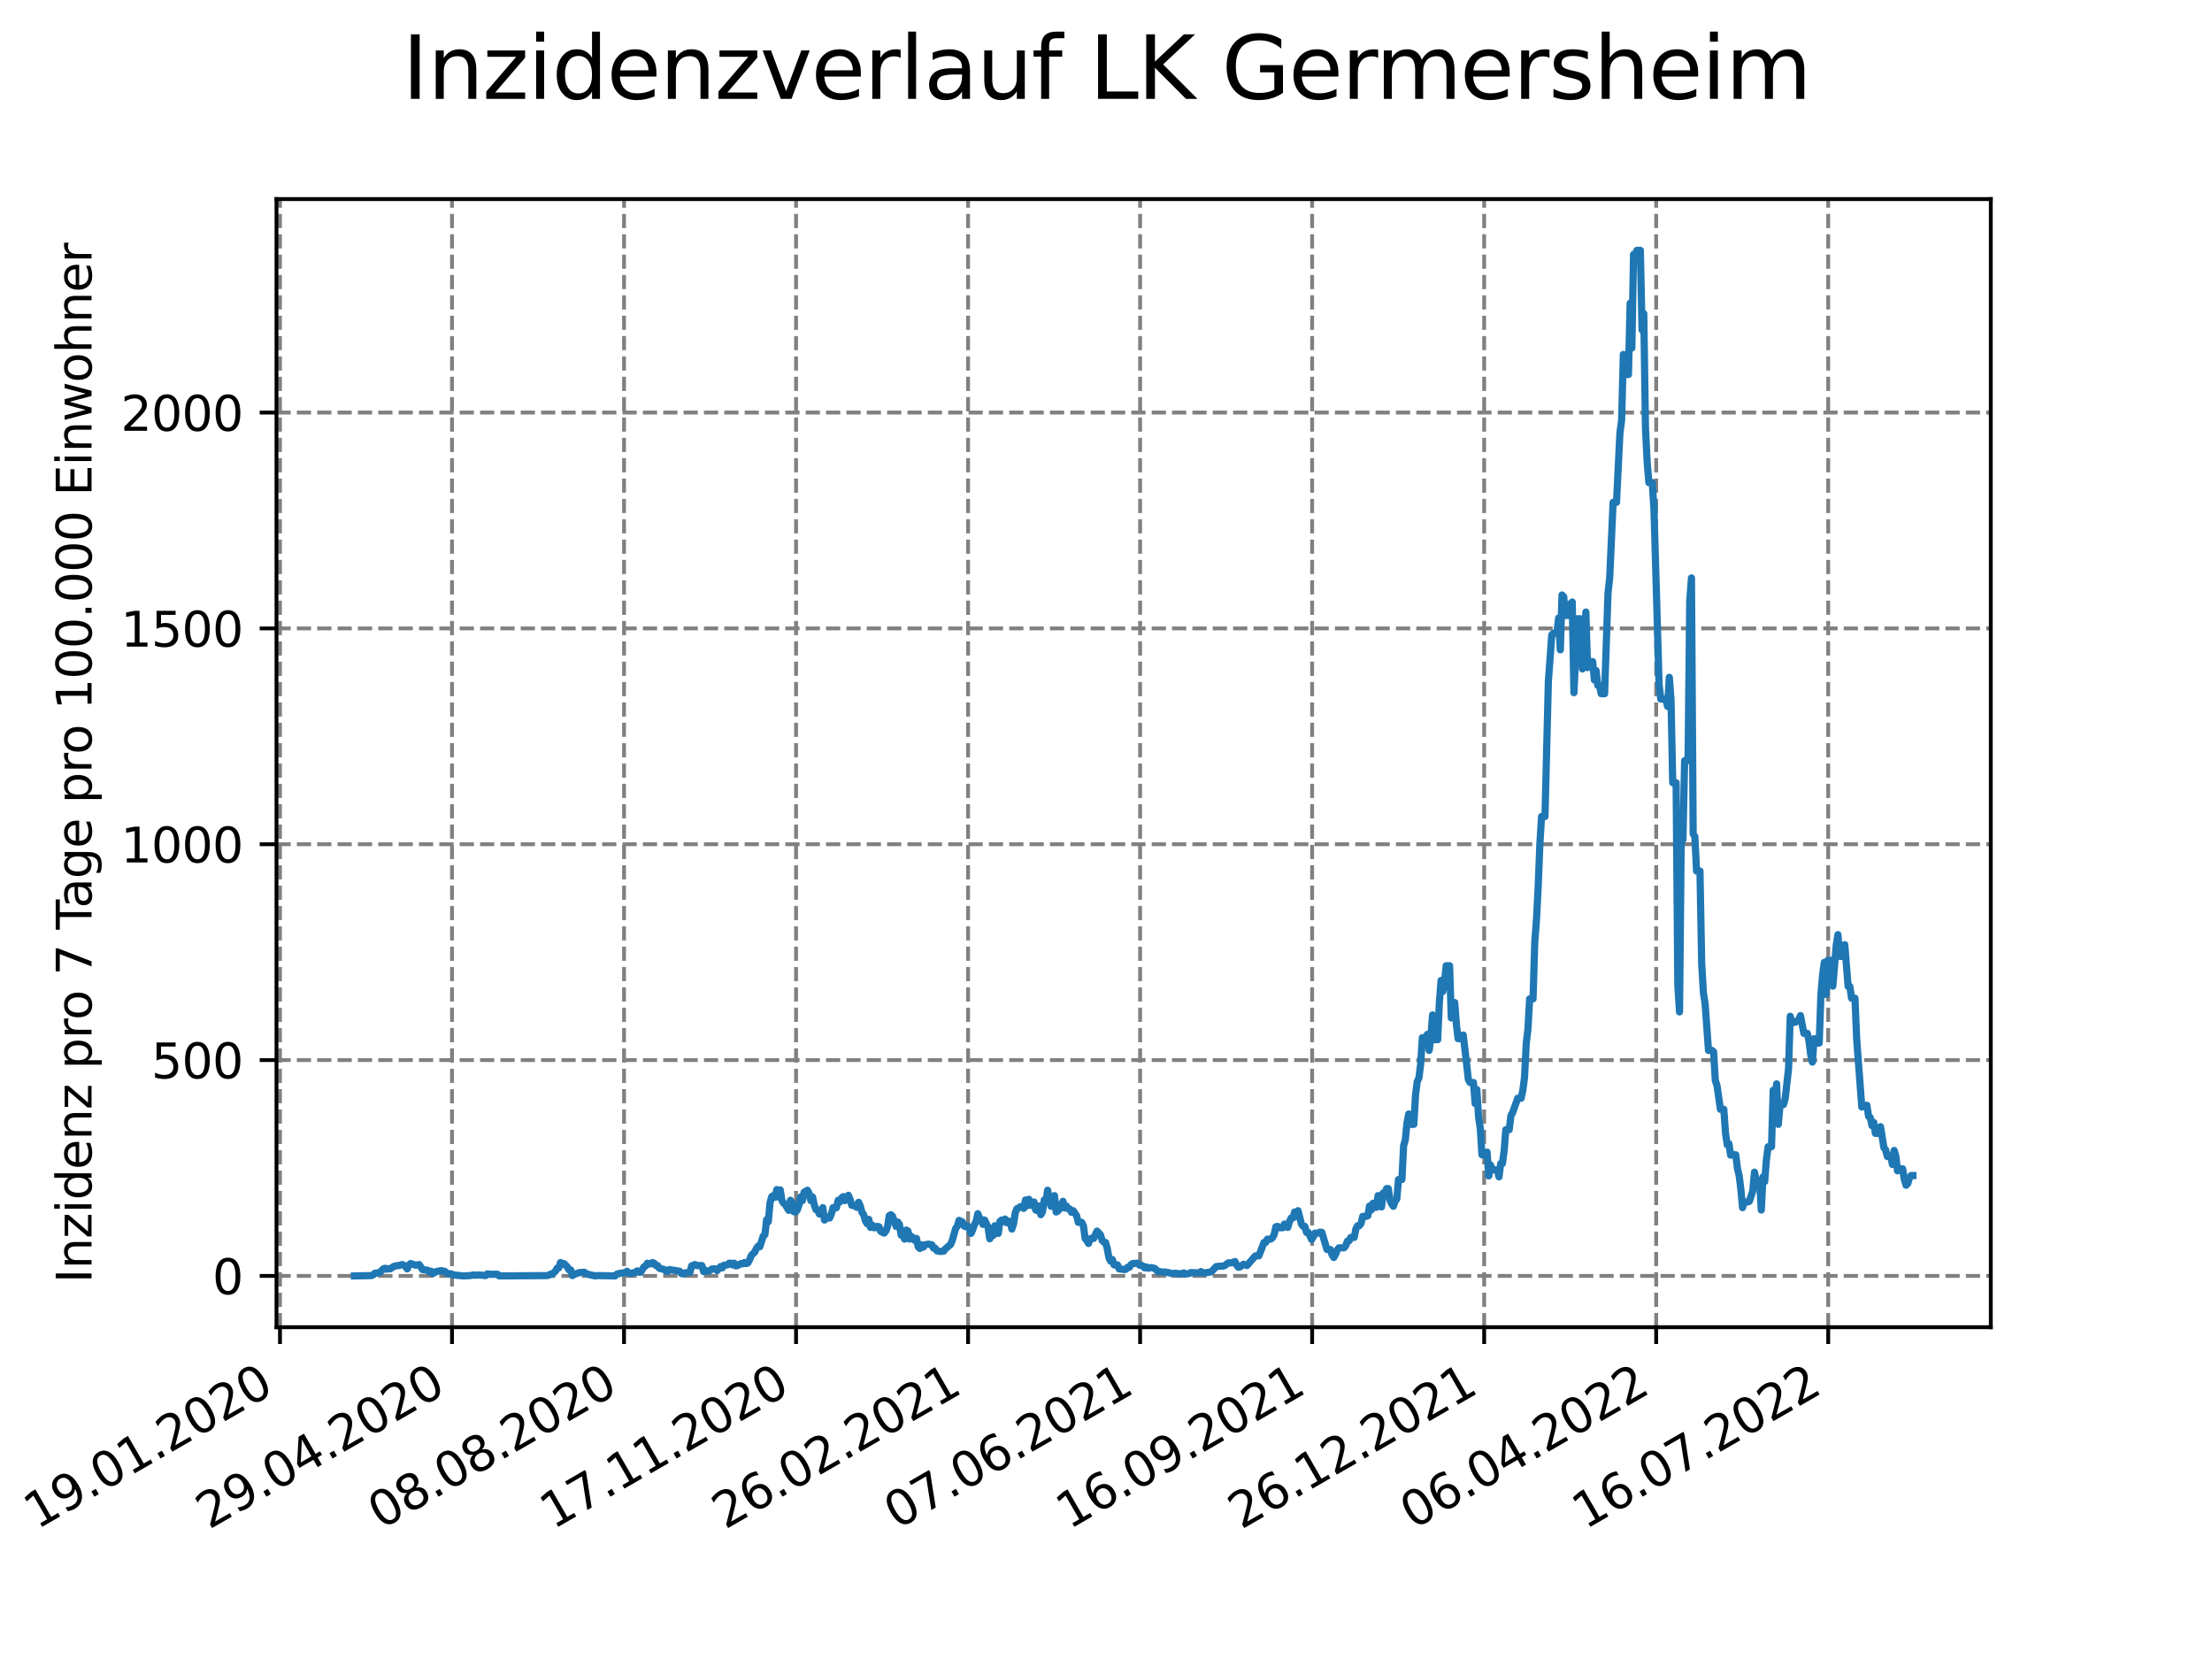 <?xml version="1.0" encoding="utf-8" standalone="no"?>
<!DOCTYPE svg PUBLIC "-//W3C//DTD SVG 1.1//EN"
  "http://www.w3.org/Graphics/SVG/1.1/DTD/svg11.dtd">
<svg xmlns:xlink="http://www.w3.org/1999/xlink" width="460.8pt" height="345.6pt" viewBox="0 0 460.8 345.6" xmlns="http://www.w3.org/2000/svg" version="1.1">
 <defs>
  <style type="text/css">*{stroke-linejoin: round; stroke-linecap: butt}</style>
 </defs>
 <g id="figure_1">
  <g id="patch_1">
   <path d="M 0 345.6 
L 460.8 345.6 
L 460.8 0 
L 0 0 
z
" style="fill: #ffffff"/>
  </g>
  <g id="axes_1">
   <g id="patch_2">
    <path d="M 57.6 276.48 
L 414.72 276.48 
L 414.72 41.472 
L 57.6 41.472 
z
" style="fill: #ffffff"/>
   </g>
   <g id="matplotlib.axis_1">
    <g id="xtick_1">
     <g id="line2d_1">
      <path d="M 58.324 276.48 
L 58.324 41.472 
" clip-path="url(#p33f312f122)" style="fill: none; stroke-dasharray: 2.96,1.28; stroke-dashoffset: 0; stroke: #808080; stroke-width: 0.8"/>
     </g>
     <g id="line2d_2">
      <defs>
       <path id="m2cc55c2f4c" d="M 0 0 
L 0 3.5 
" style="stroke: #000000; stroke-width: 0.8"/>
      </defs>
      <g>
       <use xlink:href="#m2cc55c2f4c" x="58.324" y="276.48" style="stroke: #000000; stroke-width: 0.8"/>
      </g>
     </g>
     <g id="text_1">
      <!-- 19.01.2020 -->
      <g transform="translate(7.699 318.689)rotate(-30)scale(0.1 -0.1)">
       <defs>
        <path id="DejaVuSans-31" d="M 794 531 
L 1825 531 
L 1825 4091 
L 703 3866 
L 703 4441 
L 1819 4666 
L 2450 4666 
L 2450 531 
L 3481 531 
L 3481 0 
L 794 0 
L 794 531 
z
" transform="scale(0.016)"/>
        <path id="DejaVuSans-39" d="M 703 97 
L 703 672 
Q 941 559 1184 500 
Q 1428 441 1663 441 
Q 2288 441 2617 861 
Q 2947 1281 2994 2138 
Q 2813 1869 2534 1725 
Q 2256 1581 1919 1581 
Q 1219 1581 811 2004 
Q 403 2428 403 3163 
Q 403 3881 828 4315 
Q 1253 4750 1959 4750 
Q 2769 4750 3195 4129 
Q 3622 3509 3622 2328 
Q 3622 1225 3098 567 
Q 2575 -91 1691 -91 
Q 1453 -91 1209 -44 
Q 966 3 703 97 
z
M 1959 2075 
Q 2384 2075 2632 2365 
Q 2881 2656 2881 3163 
Q 2881 3666 2632 3958 
Q 2384 4250 1959 4250 
Q 1534 4250 1286 3958 
Q 1038 3666 1038 3163 
Q 1038 2656 1286 2365 
Q 1534 2075 1959 2075 
z
" transform="scale(0.016)"/>
        <path id="DejaVuSans-2e" d="M 684 794 
L 1344 794 
L 1344 0 
L 684 0 
L 684 794 
z
" transform="scale(0.016)"/>
        <path id="DejaVuSans-30" d="M 2034 4250 
Q 1547 4250 1301 3770 
Q 1056 3291 1056 2328 
Q 1056 1369 1301 889 
Q 1547 409 2034 409 
Q 2525 409 2770 889 
Q 3016 1369 3016 2328 
Q 3016 3291 2770 3770 
Q 2525 4250 2034 4250 
z
M 2034 4750 
Q 2819 4750 3233 4129 
Q 3647 3509 3647 2328 
Q 3647 1150 3233 529 
Q 2819 -91 2034 -91 
Q 1250 -91 836 529 
Q 422 1150 422 2328 
Q 422 3509 836 4129 
Q 1250 4750 2034 4750 
z
" transform="scale(0.016)"/>
        <path id="DejaVuSans-32" d="M 1228 531 
L 3431 531 
L 3431 0 
L 469 0 
L 469 531 
Q 828 903 1448 1529 
Q 2069 2156 2228 2338 
Q 2531 2678 2651 2914 
Q 2772 3150 2772 3378 
Q 2772 3750 2511 3984 
Q 2250 4219 1831 4219 
Q 1534 4219 1204 4116 
Q 875 4013 500 3803 
L 500 4441 
Q 881 4594 1212 4672 
Q 1544 4750 1819 4750 
Q 2544 4750 2975 4387 
Q 3406 4025 3406 3419 
Q 3406 3131 3298 2873 
Q 3191 2616 2906 2266 
Q 2828 2175 2409 1742 
Q 1991 1309 1228 531 
z
" transform="scale(0.016)"/>
       </defs>
       <use xlink:href="#DejaVuSans-31"/>
       <use xlink:href="#DejaVuSans-39" x="63.623"/>
       <use xlink:href="#DejaVuSans-2e" x="127.246"/>
       <use xlink:href="#DejaVuSans-30" x="159.033"/>
       <use xlink:href="#DejaVuSans-31" x="222.656"/>
       <use xlink:href="#DejaVuSans-2e" x="286.279"/>
       <use xlink:href="#DejaVuSans-32" x="318.066"/>
       <use xlink:href="#DejaVuSans-30" x="381.689"/>
       <use xlink:href="#DejaVuSans-32" x="445.312"/>
       <use xlink:href="#DejaVuSans-30" x="508.936"/>
      </g>
     </g>
    </g>
    <g id="xtick_2">
     <g id="line2d_3">
      <path d="M 94.161 276.48 
L 94.161 41.472 
" clip-path="url(#p33f312f122)" style="fill: none; stroke-dasharray: 2.96,1.28; stroke-dashoffset: 0; stroke: #808080; stroke-width: 0.8"/>
     </g>
     <g id="line2d_4">
      <g>
       <use xlink:href="#m2cc55c2f4c" x="94.161" y="276.48" style="stroke: #000000; stroke-width: 0.8"/>
      </g>
     </g>
     <g id="text_2">
      <!-- 29.04.2020 -->
      <g transform="translate(43.535 318.689)rotate(-30)scale(0.1 -0.1)">
       <defs>
        <path id="DejaVuSans-34" d="M 2419 4116 
L 825 1625 
L 2419 1625 
L 2419 4116 
z
M 2253 4666 
L 3047 4666 
L 3047 1625 
L 3713 1625 
L 3713 1100 
L 3047 1100 
L 3047 0 
L 2419 0 
L 2419 1100 
L 313 1100 
L 313 1709 
L 2253 4666 
z
" transform="scale(0.016)"/>
       </defs>
       <use xlink:href="#DejaVuSans-32"/>
       <use xlink:href="#DejaVuSans-39" x="63.623"/>
       <use xlink:href="#DejaVuSans-2e" x="127.246"/>
       <use xlink:href="#DejaVuSans-30" x="159.033"/>
       <use xlink:href="#DejaVuSans-34" x="222.656"/>
       <use xlink:href="#DejaVuSans-2e" x="286.279"/>
       <use xlink:href="#DejaVuSans-32" x="318.066"/>
       <use xlink:href="#DejaVuSans-30" x="381.689"/>
       <use xlink:href="#DejaVuSans-32" x="445.312"/>
       <use xlink:href="#DejaVuSans-30" x="508.936"/>
      </g>
     </g>
    </g>
    <g id="xtick_3">
     <g id="line2d_5">
      <path d="M 129.997 276.48 
L 129.997 41.472 
" clip-path="url(#p33f312f122)" style="fill: none; stroke-dasharray: 2.96,1.28; stroke-dashoffset: 0; stroke: #808080; stroke-width: 0.8"/>
     </g>
     <g id="line2d_6">
      <g>
       <use xlink:href="#m2cc55c2f4c" x="129.997" y="276.48" style="stroke: #000000; stroke-width: 0.8"/>
      </g>
     </g>
     <g id="text_3">
      <!-- 08.08.2020 -->
      <g transform="translate(79.372 318.689)rotate(-30)scale(0.1 -0.1)">
       <defs>
        <path id="DejaVuSans-38" d="M 2034 2216 
Q 1584 2216 1326 1975 
Q 1069 1734 1069 1313 
Q 1069 891 1326 650 
Q 1584 409 2034 409 
Q 2484 409 2743 651 
Q 3003 894 3003 1313 
Q 3003 1734 2745 1975 
Q 2488 2216 2034 2216 
z
M 1403 2484 
Q 997 2584 770 2862 
Q 544 3141 544 3541 
Q 544 4100 942 4425 
Q 1341 4750 2034 4750 
Q 2731 4750 3128 4425 
Q 3525 4100 3525 3541 
Q 3525 3141 3298 2862 
Q 3072 2584 2669 2484 
Q 3125 2378 3379 2068 
Q 3634 1759 3634 1313 
Q 3634 634 3220 271 
Q 2806 -91 2034 -91 
Q 1263 -91 848 271 
Q 434 634 434 1313 
Q 434 1759 690 2068 
Q 947 2378 1403 2484 
z
M 1172 3481 
Q 1172 3119 1398 2916 
Q 1625 2713 2034 2713 
Q 2441 2713 2670 2916 
Q 2900 3119 2900 3481 
Q 2900 3844 2670 4047 
Q 2441 4250 2034 4250 
Q 1625 4250 1398 4047 
Q 1172 3844 1172 3481 
z
" transform="scale(0.016)"/>
       </defs>
       <use xlink:href="#DejaVuSans-30"/>
       <use xlink:href="#DejaVuSans-38" x="63.623"/>
       <use xlink:href="#DejaVuSans-2e" x="127.246"/>
       <use xlink:href="#DejaVuSans-30" x="159.033"/>
       <use xlink:href="#DejaVuSans-38" x="222.656"/>
       <use xlink:href="#DejaVuSans-2e" x="286.279"/>
       <use xlink:href="#DejaVuSans-32" x="318.066"/>
       <use xlink:href="#DejaVuSans-30" x="381.689"/>
       <use xlink:href="#DejaVuSans-32" x="445.312"/>
       <use xlink:href="#DejaVuSans-30" x="508.936"/>
      </g>
     </g>
    </g>
    <g id="xtick_4">
     <g id="line2d_7">
      <path d="M 165.833 276.48 
L 165.833 41.472 
" clip-path="url(#p33f312f122)" style="fill: none; stroke-dasharray: 2.96,1.28; stroke-dashoffset: 0; stroke: #808080; stroke-width: 0.8"/>
     </g>
     <g id="line2d_8">
      <g>
       <use xlink:href="#m2cc55c2f4c" x="165.833" y="276.48" style="stroke: #000000; stroke-width: 0.8"/>
      </g>
     </g>
     <g id="text_4">
      <!-- 17.11.2020 -->
      <g transform="translate(115.208 318.689)rotate(-30)scale(0.1 -0.1)">
       <defs>
        <path id="DejaVuSans-37" d="M 525 4666 
L 3525 4666 
L 3525 4397 
L 1831 0 
L 1172 0 
L 2766 4134 
L 525 4134 
L 525 4666 
z
" transform="scale(0.016)"/>
       </defs>
       <use xlink:href="#DejaVuSans-31"/>
       <use xlink:href="#DejaVuSans-37" x="63.623"/>
       <use xlink:href="#DejaVuSans-2e" x="127.246"/>
       <use xlink:href="#DejaVuSans-31" x="159.033"/>
       <use xlink:href="#DejaVuSans-31" x="222.656"/>
       <use xlink:href="#DejaVuSans-2e" x="286.279"/>
       <use xlink:href="#DejaVuSans-32" x="318.066"/>
       <use xlink:href="#DejaVuSans-30" x="381.689"/>
       <use xlink:href="#DejaVuSans-32" x="445.312"/>
       <use xlink:href="#DejaVuSans-30" x="508.936"/>
      </g>
     </g>
    </g>
    <g id="xtick_5">
     <g id="line2d_9">
      <path d="M 201.669 276.48 
L 201.669 41.472 
" clip-path="url(#p33f312f122)" style="fill: none; stroke-dasharray: 2.96,1.28; stroke-dashoffset: 0; stroke: #808080; stroke-width: 0.8"/>
     </g>
     <g id="line2d_10">
      <g>
       <use xlink:href="#m2cc55c2f4c" x="201.669" y="276.48" style="stroke: #000000; stroke-width: 0.8"/>
      </g>
     </g>
     <g id="text_5">
      <!-- 26.02.2021 -->
      <g transform="translate(151.044 318.689)rotate(-30)scale(0.1 -0.1)">
       <defs>
        <path id="DejaVuSans-36" d="M 2113 2584 
Q 1688 2584 1439 2293 
Q 1191 2003 1191 1497 
Q 1191 994 1439 701 
Q 1688 409 2113 409 
Q 2538 409 2786 701 
Q 3034 994 3034 1497 
Q 3034 2003 2786 2293 
Q 2538 2584 2113 2584 
z
M 3366 4563 
L 3366 3988 
Q 3128 4100 2886 4159 
Q 2644 4219 2406 4219 
Q 1781 4219 1451 3797 
Q 1122 3375 1075 2522 
Q 1259 2794 1537 2939 
Q 1816 3084 2150 3084 
Q 2853 3084 3261 2657 
Q 3669 2231 3669 1497 
Q 3669 778 3244 343 
Q 2819 -91 2113 -91 
Q 1303 -91 875 529 
Q 447 1150 447 2328 
Q 447 3434 972 4092 
Q 1497 4750 2381 4750 
Q 2619 4750 2861 4703 
Q 3103 4656 3366 4563 
z
" transform="scale(0.016)"/>
       </defs>
       <use xlink:href="#DejaVuSans-32"/>
       <use xlink:href="#DejaVuSans-36" x="63.623"/>
       <use xlink:href="#DejaVuSans-2e" x="127.246"/>
       <use xlink:href="#DejaVuSans-30" x="159.033"/>
       <use xlink:href="#DejaVuSans-32" x="222.656"/>
       <use xlink:href="#DejaVuSans-2e" x="286.279"/>
       <use xlink:href="#DejaVuSans-32" x="318.066"/>
       <use xlink:href="#DejaVuSans-30" x="381.689"/>
       <use xlink:href="#DejaVuSans-32" x="445.312"/>
       <use xlink:href="#DejaVuSans-31" x="508.936"/>
      </g>
     </g>
    </g>
    <g id="xtick_6">
     <g id="line2d_11">
      <path d="M 237.505 276.48 
L 237.505 41.472 
" clip-path="url(#p33f312f122)" style="fill: none; stroke-dasharray: 2.96,1.28; stroke-dashoffset: 0; stroke: #808080; stroke-width: 0.8"/>
     </g>
     <g id="line2d_12">
      <g>
       <use xlink:href="#m2cc55c2f4c" x="237.505" y="276.48" style="stroke: #000000; stroke-width: 0.8"/>
      </g>
     </g>
     <g id="text_6">
      <!-- 07.06.2021 -->
      <g transform="translate(186.88 318.689)rotate(-30)scale(0.1 -0.1)">
       <use xlink:href="#DejaVuSans-30"/>
       <use xlink:href="#DejaVuSans-37" x="63.623"/>
       <use xlink:href="#DejaVuSans-2e" x="127.246"/>
       <use xlink:href="#DejaVuSans-30" x="159.033"/>
       <use xlink:href="#DejaVuSans-36" x="222.656"/>
       <use xlink:href="#DejaVuSans-2e" x="286.279"/>
       <use xlink:href="#DejaVuSans-32" x="318.066"/>
       <use xlink:href="#DejaVuSans-30" x="381.689"/>
       <use xlink:href="#DejaVuSans-32" x="445.312"/>
       <use xlink:href="#DejaVuSans-31" x="508.936"/>
      </g>
     </g>
    </g>
    <g id="xtick_7">
     <g id="line2d_13">
      <path d="M 273.342 276.48 
L 273.342 41.472 
" clip-path="url(#p33f312f122)" style="fill: none; stroke-dasharray: 2.96,1.28; stroke-dashoffset: 0; stroke: #808080; stroke-width: 0.8"/>
     </g>
     <g id="line2d_14">
      <g>
       <use xlink:href="#m2cc55c2f4c" x="273.342" y="276.48" style="stroke: #000000; stroke-width: 0.8"/>
      </g>
     </g>
     <g id="text_7">
      <!-- 16.09.2021 -->
      <g transform="translate(222.716 318.689)rotate(-30)scale(0.1 -0.1)">
       <use xlink:href="#DejaVuSans-31"/>
       <use xlink:href="#DejaVuSans-36" x="63.623"/>
       <use xlink:href="#DejaVuSans-2e" x="127.246"/>
       <use xlink:href="#DejaVuSans-30" x="159.033"/>
       <use xlink:href="#DejaVuSans-39" x="222.656"/>
       <use xlink:href="#DejaVuSans-2e" x="286.279"/>
       <use xlink:href="#DejaVuSans-32" x="318.066"/>
       <use xlink:href="#DejaVuSans-30" x="381.689"/>
       <use xlink:href="#DejaVuSans-32" x="445.312"/>
       <use xlink:href="#DejaVuSans-31" x="508.936"/>
      </g>
     </g>
    </g>
    <g id="xtick_8">
     <g id="line2d_15">
      <path d="M 309.178 276.48 
L 309.178 41.472 
" clip-path="url(#p33f312f122)" style="fill: none; stroke-dasharray: 2.96,1.28; stroke-dashoffset: 0; stroke: #808080; stroke-width: 0.8"/>
     </g>
     <g id="line2d_16">
      <g>
       <use xlink:href="#m2cc55c2f4c" x="309.178" y="276.48" style="stroke: #000000; stroke-width: 0.8"/>
      </g>
     </g>
     <g id="text_8">
      <!-- 26.12.2021 -->
      <g transform="translate(258.552 318.689)rotate(-30)scale(0.1 -0.1)">
       <use xlink:href="#DejaVuSans-32"/>
       <use xlink:href="#DejaVuSans-36" x="63.623"/>
       <use xlink:href="#DejaVuSans-2e" x="127.246"/>
       <use xlink:href="#DejaVuSans-31" x="159.033"/>
       <use xlink:href="#DejaVuSans-32" x="222.656"/>
       <use xlink:href="#DejaVuSans-2e" x="286.279"/>
       <use xlink:href="#DejaVuSans-32" x="318.066"/>
       <use xlink:href="#DejaVuSans-30" x="381.689"/>
       <use xlink:href="#DejaVuSans-32" x="445.312"/>
       <use xlink:href="#DejaVuSans-31" x="508.936"/>
      </g>
     </g>
    </g>
    <g id="xtick_9">
     <g id="line2d_17">
      <path d="M 345.014 276.48 
L 345.014 41.472 
" clip-path="url(#p33f312f122)" style="fill: none; stroke-dasharray: 2.96,1.28; stroke-dashoffset: 0; stroke: #808080; stroke-width: 0.8"/>
     </g>
     <g id="line2d_18">
      <g>
       <use xlink:href="#m2cc55c2f4c" x="345.014" y="276.48" style="stroke: #000000; stroke-width: 0.8"/>
      </g>
     </g>
     <g id="text_9">
      <!-- 06.04.2022 -->
      <g transform="translate(294.389 318.689)rotate(-30)scale(0.1 -0.1)">
       <use xlink:href="#DejaVuSans-30"/>
       <use xlink:href="#DejaVuSans-36" x="63.623"/>
       <use xlink:href="#DejaVuSans-2e" x="127.246"/>
       <use xlink:href="#DejaVuSans-30" x="159.033"/>
       <use xlink:href="#DejaVuSans-34" x="222.656"/>
       <use xlink:href="#DejaVuSans-2e" x="286.279"/>
       <use xlink:href="#DejaVuSans-32" x="318.066"/>
       <use xlink:href="#DejaVuSans-30" x="381.689"/>
       <use xlink:href="#DejaVuSans-32" x="445.312"/>
       <use xlink:href="#DejaVuSans-32" x="508.936"/>
      </g>
     </g>
    </g>
    <g id="xtick_10">
     <g id="line2d_19">
      <path d="M 380.85 276.48 
L 380.85 41.472 
" clip-path="url(#p33f312f122)" style="fill: none; stroke-dasharray: 2.96,1.28; stroke-dashoffset: 0; stroke: #808080; stroke-width: 0.8"/>
     </g>
     <g id="line2d_20">
      <g>
       <use xlink:href="#m2cc55c2f4c" x="380.85" y="276.48" style="stroke: #000000; stroke-width: 0.8"/>
      </g>
     </g>
     <g id="text_10">
      <!-- 16.07.2022 -->
      <g transform="translate(330.225 318.689)rotate(-30)scale(0.1 -0.1)">
       <use xlink:href="#DejaVuSans-31"/>
       <use xlink:href="#DejaVuSans-36" x="63.623"/>
       <use xlink:href="#DejaVuSans-2e" x="127.246"/>
       <use xlink:href="#DejaVuSans-30" x="159.033"/>
       <use xlink:href="#DejaVuSans-37" x="222.656"/>
       <use xlink:href="#DejaVuSans-2e" x="286.279"/>
       <use xlink:href="#DejaVuSans-32" x="318.066"/>
       <use xlink:href="#DejaVuSans-30" x="381.689"/>
       <use xlink:href="#DejaVuSans-32" x="445.312"/>
       <use xlink:href="#DejaVuSans-32" x="508.936"/>
      </g>
     </g>
    </g>
   </g>
   <g id="matplotlib.axis_2">
    <g id="ytick_1">
     <g id="line2d_21">
      <path d="M 57.6 265.798 
L 414.72 265.798 
" clip-path="url(#p33f312f122)" style="fill: none; stroke-dasharray: 2.96,1.28; stroke-dashoffset: 0; stroke: #808080; stroke-width: 0.8"/>
     </g>
     <g id="line2d_22">
      <defs>
       <path id="m1e8fc4dee1" d="M 0 0 
L -3.5 0 
" style="stroke: #000000; stroke-width: 0.8"/>
      </defs>
      <g>
       <use xlink:href="#m1e8fc4dee1" x="57.6" y="265.798" style="stroke: #000000; stroke-width: 0.8"/>
      </g>
     </g>
     <g id="text_11">
      <!-- 0 -->
      <g transform="translate(44.237 269.597)scale(0.1 -0.1)">
       <use xlink:href="#DejaVuSans-30"/>
      </g>
     </g>
    </g>
    <g id="ytick_2">
     <g id="line2d_23">
      <path d="M 57.6 220.834 
L 414.72 220.834 
" clip-path="url(#p33f312f122)" style="fill: none; stroke-dasharray: 2.96,1.28; stroke-dashoffset: 0; stroke: #808080; stroke-width: 0.8"/>
     </g>
     <g id="line2d_24">
      <g>
       <use xlink:href="#m1e8fc4dee1" x="57.6" y="220.834" style="stroke: #000000; stroke-width: 0.8"/>
      </g>
     </g>
     <g id="text_12">
      <!-- 500 -->
      <g transform="translate(31.512 224.633)scale(0.1 -0.1)">
       <defs>
        <path id="DejaVuSans-35" d="M 691 4666 
L 3169 4666 
L 3169 4134 
L 1269 4134 
L 1269 2991 
Q 1406 3038 1543 3061 
Q 1681 3084 1819 3084 
Q 2600 3084 3056 2656 
Q 3513 2228 3513 1497 
Q 3513 744 3044 326 
Q 2575 -91 1722 -91 
Q 1428 -91 1123 -41 
Q 819 9 494 109 
L 494 744 
Q 775 591 1075 516 
Q 1375 441 1709 441 
Q 2250 441 2565 725 
Q 2881 1009 2881 1497 
Q 2881 1984 2565 2268 
Q 2250 2553 1709 2553 
Q 1456 2553 1204 2497 
Q 953 2441 691 2322 
L 691 4666 
z
" transform="scale(0.016)"/>
       </defs>
       <use xlink:href="#DejaVuSans-35"/>
       <use xlink:href="#DejaVuSans-30" x="63.623"/>
       <use xlink:href="#DejaVuSans-30" x="127.246"/>
      </g>
     </g>
    </g>
    <g id="ytick_3">
     <g id="line2d_25">
      <path d="M 57.6 175.87 
L 414.72 175.87 
" clip-path="url(#p33f312f122)" style="fill: none; stroke-dasharray: 2.96,1.28; stroke-dashoffset: 0; stroke: #808080; stroke-width: 0.8"/>
     </g>
     <g id="line2d_26">
      <g>
       <use xlink:href="#m1e8fc4dee1" x="57.6" y="175.87" style="stroke: #000000; stroke-width: 0.8"/>
      </g>
     </g>
     <g id="text_13">
      <!-- 1000 -->
      <g transform="translate(25.15 179.669)scale(0.1 -0.1)">
       <use xlink:href="#DejaVuSans-31"/>
       <use xlink:href="#DejaVuSans-30" x="63.623"/>
       <use xlink:href="#DejaVuSans-30" x="127.246"/>
       <use xlink:href="#DejaVuSans-30" x="190.869"/>
      </g>
     </g>
    </g>
    <g id="ytick_4">
     <g id="line2d_27">
      <path d="M 57.6 130.906 
L 414.72 130.906 
" clip-path="url(#p33f312f122)" style="fill: none; stroke-dasharray: 2.96,1.28; stroke-dashoffset: 0; stroke: #808080; stroke-width: 0.8"/>
     </g>
     <g id="line2d_28">
      <g>
       <use xlink:href="#m1e8fc4dee1" x="57.6" y="130.906" style="stroke: #000000; stroke-width: 0.8"/>
      </g>
     </g>
     <g id="text_14">
      <!-- 1500 -->
      <g transform="translate(25.15 134.706)scale(0.1 -0.1)">
       <use xlink:href="#DejaVuSans-31"/>
       <use xlink:href="#DejaVuSans-35" x="63.623"/>
       <use xlink:href="#DejaVuSans-30" x="127.246"/>
       <use xlink:href="#DejaVuSans-30" x="190.869"/>
      </g>
     </g>
    </g>
    <g id="ytick_5">
     <g id="line2d_29">
      <path d="M 57.6 85.943 
L 414.72 85.943 
" clip-path="url(#p33f312f122)" style="fill: none; stroke-dasharray: 2.96,1.28; stroke-dashoffset: 0; stroke: #808080; stroke-width: 0.8"/>
     </g>
     <g id="line2d_30">
      <g>
       <use xlink:href="#m1e8fc4dee1" x="57.6" y="85.943" style="stroke: #000000; stroke-width: 0.8"/>
      </g>
     </g>
     <g id="text_15">
      <!-- 2000 -->
      <g transform="translate(25.15 89.742)scale(0.1 -0.1)">
       <use xlink:href="#DejaVuSans-32"/>
       <use xlink:href="#DejaVuSans-30" x="63.623"/>
       <use xlink:href="#DejaVuSans-30" x="127.246"/>
       <use xlink:href="#DejaVuSans-30" x="190.869"/>
      </g>
     </g>
    </g>
    <g id="text_16">
     <!-- Inzidenz pro 7 Tage pro 100.000 Einwohner -->
     <g transform="translate(19.07 267.301)rotate(-90)scale(0.1 -0.1)">
      <defs>
       <path id="DejaVuSans-49" d="M 628 4666 
L 1259 4666 
L 1259 0 
L 628 0 
L 628 4666 
z
" transform="scale(0.016)"/>
       <path id="DejaVuSans-6e" d="M 3513 2113 
L 3513 0 
L 2938 0 
L 2938 2094 
Q 2938 2591 2744 2837 
Q 2550 3084 2163 3084 
Q 1697 3084 1428 2787 
Q 1159 2491 1159 1978 
L 1159 0 
L 581 0 
L 581 3500 
L 1159 3500 
L 1159 2956 
Q 1366 3272 1645 3428 
Q 1925 3584 2291 3584 
Q 2894 3584 3203 3211 
Q 3513 2838 3513 2113 
z
" transform="scale(0.016)"/>
       <path id="DejaVuSans-7a" d="M 353 3500 
L 3084 3500 
L 3084 2975 
L 922 459 
L 3084 459 
L 3084 0 
L 275 0 
L 275 525 
L 2438 3041 
L 353 3041 
L 353 3500 
z
" transform="scale(0.016)"/>
       <path id="DejaVuSans-69" d="M 603 3500 
L 1178 3500 
L 1178 0 
L 603 0 
L 603 3500 
z
M 603 4863 
L 1178 4863 
L 1178 4134 
L 603 4134 
L 603 4863 
z
" transform="scale(0.016)"/>
       <path id="DejaVuSans-64" d="M 2906 2969 
L 2906 4863 
L 3481 4863 
L 3481 0 
L 2906 0 
L 2906 525 
Q 2725 213 2448 61 
Q 2172 -91 1784 -91 
Q 1150 -91 751 415 
Q 353 922 353 1747 
Q 353 2572 751 3078 
Q 1150 3584 1784 3584 
Q 2172 3584 2448 3432 
Q 2725 3281 2906 2969 
z
M 947 1747 
Q 947 1113 1208 752 
Q 1469 391 1925 391 
Q 2381 391 2643 752 
Q 2906 1113 2906 1747 
Q 2906 2381 2643 2742 
Q 2381 3103 1925 3103 
Q 1469 3103 1208 2742 
Q 947 2381 947 1747 
z
" transform="scale(0.016)"/>
       <path id="DejaVuSans-65" d="M 3597 1894 
L 3597 1613 
L 953 1613 
Q 991 1019 1311 708 
Q 1631 397 2203 397 
Q 2534 397 2845 478 
Q 3156 559 3463 722 
L 3463 178 
Q 3153 47 2828 -22 
Q 2503 -91 2169 -91 
Q 1331 -91 842 396 
Q 353 884 353 1716 
Q 353 2575 817 3079 
Q 1281 3584 2069 3584 
Q 2775 3584 3186 3129 
Q 3597 2675 3597 1894 
z
M 3022 2063 
Q 3016 2534 2758 2815 
Q 2500 3097 2075 3097 
Q 1594 3097 1305 2825 
Q 1016 2553 972 2059 
L 3022 2063 
z
" transform="scale(0.016)"/>
       <path id="DejaVuSans-20" transform="scale(0.016)"/>
       <path id="DejaVuSans-70" d="M 1159 525 
L 1159 -1331 
L 581 -1331 
L 581 3500 
L 1159 3500 
L 1159 2969 
Q 1341 3281 1617 3432 
Q 1894 3584 2278 3584 
Q 2916 3584 3314 3078 
Q 3713 2572 3713 1747 
Q 3713 922 3314 415 
Q 2916 -91 2278 -91 
Q 1894 -91 1617 61 
Q 1341 213 1159 525 
z
M 3116 1747 
Q 3116 2381 2855 2742 
Q 2594 3103 2138 3103 
Q 1681 3103 1420 2742 
Q 1159 2381 1159 1747 
Q 1159 1113 1420 752 
Q 1681 391 2138 391 
Q 2594 391 2855 752 
Q 3116 1113 3116 1747 
z
" transform="scale(0.016)"/>
       <path id="DejaVuSans-72" d="M 2631 2963 
Q 2534 3019 2420 3045 
Q 2306 3072 2169 3072 
Q 1681 3072 1420 2755 
Q 1159 2438 1159 1844 
L 1159 0 
L 581 0 
L 581 3500 
L 1159 3500 
L 1159 2956 
Q 1341 3275 1631 3429 
Q 1922 3584 2338 3584 
Q 2397 3584 2469 3576 
Q 2541 3569 2628 3553 
L 2631 2963 
z
" transform="scale(0.016)"/>
       <path id="DejaVuSans-6f" d="M 1959 3097 
Q 1497 3097 1228 2736 
Q 959 2375 959 1747 
Q 959 1119 1226 758 
Q 1494 397 1959 397 
Q 2419 397 2687 759 
Q 2956 1122 2956 1747 
Q 2956 2369 2687 2733 
Q 2419 3097 1959 3097 
z
M 1959 3584 
Q 2709 3584 3137 3096 
Q 3566 2609 3566 1747 
Q 3566 888 3137 398 
Q 2709 -91 1959 -91 
Q 1206 -91 779 398 
Q 353 888 353 1747 
Q 353 2609 779 3096 
Q 1206 3584 1959 3584 
z
" transform="scale(0.016)"/>
       <path id="DejaVuSans-54" d="M -19 4666 
L 3928 4666 
L 3928 4134 
L 2272 4134 
L 2272 0 
L 1638 0 
L 1638 4134 
L -19 4134 
L -19 4666 
z
" transform="scale(0.016)"/>
       <path id="DejaVuSans-61" d="M 2194 1759 
Q 1497 1759 1228 1600 
Q 959 1441 959 1056 
Q 959 750 1161 570 
Q 1363 391 1709 391 
Q 2188 391 2477 730 
Q 2766 1069 2766 1631 
L 2766 1759 
L 2194 1759 
z
M 3341 1997 
L 3341 0 
L 2766 0 
L 2766 531 
Q 2569 213 2275 61 
Q 1981 -91 1556 -91 
Q 1019 -91 701 211 
Q 384 513 384 1019 
Q 384 1609 779 1909 
Q 1175 2209 1959 2209 
L 2766 2209 
L 2766 2266 
Q 2766 2663 2505 2880 
Q 2244 3097 1772 3097 
Q 1472 3097 1187 3025 
Q 903 2953 641 2809 
L 641 3341 
Q 956 3463 1253 3523 
Q 1550 3584 1831 3584 
Q 2591 3584 2966 3190 
Q 3341 2797 3341 1997 
z
" transform="scale(0.016)"/>
       <path id="DejaVuSans-67" d="M 2906 1791 
Q 2906 2416 2648 2759 
Q 2391 3103 1925 3103 
Q 1463 3103 1205 2759 
Q 947 2416 947 1791 
Q 947 1169 1205 825 
Q 1463 481 1925 481 
Q 2391 481 2648 825 
Q 2906 1169 2906 1791 
z
M 3481 434 
Q 3481 -459 3084 -895 
Q 2688 -1331 1869 -1331 
Q 1566 -1331 1297 -1286 
Q 1028 -1241 775 -1147 
L 775 -588 
Q 1028 -725 1275 -790 
Q 1522 -856 1778 -856 
Q 2344 -856 2625 -561 
Q 2906 -266 2906 331 
L 2906 616 
Q 2728 306 2450 153 
Q 2172 0 1784 0 
Q 1141 0 747 490 
Q 353 981 353 1791 
Q 353 2603 747 3093 
Q 1141 3584 1784 3584 
Q 2172 3584 2450 3431 
Q 2728 3278 2906 2969 
L 2906 3500 
L 3481 3500 
L 3481 434 
z
" transform="scale(0.016)"/>
       <path id="DejaVuSans-45" d="M 628 4666 
L 3578 4666 
L 3578 4134 
L 1259 4134 
L 1259 2753 
L 3481 2753 
L 3481 2222 
L 1259 2222 
L 1259 531 
L 3634 531 
L 3634 0 
L 628 0 
L 628 4666 
z
" transform="scale(0.016)"/>
       <path id="DejaVuSans-77" d="M 269 3500 
L 844 3500 
L 1563 769 
L 2278 3500 
L 2956 3500 
L 3675 769 
L 4391 3500 
L 4966 3500 
L 4050 0 
L 3372 0 
L 2619 2869 
L 1863 0 
L 1184 0 
L 269 3500 
z
" transform="scale(0.016)"/>
       <path id="DejaVuSans-68" d="M 3513 2113 
L 3513 0 
L 2938 0 
L 2938 2094 
Q 2938 2591 2744 2837 
Q 2550 3084 2163 3084 
Q 1697 3084 1428 2787 
Q 1159 2491 1159 1978 
L 1159 0 
L 581 0 
L 581 4863 
L 1159 4863 
L 1159 2956 
Q 1366 3272 1645 3428 
Q 1925 3584 2291 3584 
Q 2894 3584 3203 3211 
Q 3513 2838 3513 2113 
z
" transform="scale(0.016)"/>
      </defs>
      <use xlink:href="#DejaVuSans-49"/>
      <use xlink:href="#DejaVuSans-6e" x="29.492"/>
      <use xlink:href="#DejaVuSans-7a" x="92.871"/>
      <use xlink:href="#DejaVuSans-69" x="145.361"/>
      <use xlink:href="#DejaVuSans-64" x="173.145"/>
      <use xlink:href="#DejaVuSans-65" x="236.621"/>
      <use xlink:href="#DejaVuSans-6e" x="298.145"/>
      <use xlink:href="#DejaVuSans-7a" x="361.523"/>
      <use xlink:href="#DejaVuSans-20" x="414.014"/>
      <use xlink:href="#DejaVuSans-70" x="445.801"/>
      <use xlink:href="#DejaVuSans-72" x="509.277"/>
      <use xlink:href="#DejaVuSans-6f" x="548.141"/>
      <use xlink:href="#DejaVuSans-20" x="609.322"/>
      <use xlink:href="#DejaVuSans-37" x="641.109"/>
      <use xlink:href="#DejaVuSans-20" x="704.732"/>
      <use xlink:href="#DejaVuSans-54" x="736.52"/>
      <use xlink:href="#DejaVuSans-61" x="781.104"/>
      <use xlink:href="#DejaVuSans-67" x="842.383"/>
      <use xlink:href="#DejaVuSans-65" x="905.859"/>
      <use xlink:href="#DejaVuSans-20" x="967.383"/>
      <use xlink:href="#DejaVuSans-70" x="999.17"/>
      <use xlink:href="#DejaVuSans-72" x="1062.646"/>
      <use xlink:href="#DejaVuSans-6f" x="1101.51"/>
      <use xlink:href="#DejaVuSans-20" x="1162.691"/>
      <use xlink:href="#DejaVuSans-31" x="1194.479"/>
      <use xlink:href="#DejaVuSans-30" x="1258.102"/>
      <use xlink:href="#DejaVuSans-30" x="1321.725"/>
      <use xlink:href="#DejaVuSans-2e" x="1385.348"/>
      <use xlink:href="#DejaVuSans-30" x="1417.135"/>
      <use xlink:href="#DejaVuSans-30" x="1480.758"/>
      <use xlink:href="#DejaVuSans-30" x="1544.381"/>
      <use xlink:href="#DejaVuSans-20" x="1608.004"/>
      <use xlink:href="#DejaVuSans-45" x="1639.791"/>
      <use xlink:href="#DejaVuSans-69" x="1702.975"/>
      <use xlink:href="#DejaVuSans-6e" x="1730.758"/>
      <use xlink:href="#DejaVuSans-77" x="1794.137"/>
      <use xlink:href="#DejaVuSans-6f" x="1875.924"/>
      <use xlink:href="#DejaVuSans-68" x="1937.105"/>
      <use xlink:href="#DejaVuSans-6e" x="2000.484"/>
      <use xlink:href="#DejaVuSans-65" x="2063.863"/>
      <use xlink:href="#DejaVuSans-72" x="2125.387"/>
     </g>
    </g>
   </g>
   <g id="line2d_31">
    <path d="M 73.833 265.798 
L 77.381 265.728 
L 77.736 265.589 
L 78.09 265.24 
L 78.8 265.17 
L 79.155 265.031 
L 79.865 264.334 
L 80.219 264.195 
L 80.574 264.404 
L 80.929 264.264 
L 81.284 264.334 
L 81.993 263.846 
L 82.348 263.707 
L 83.058 263.637 
L 83.768 263.428 
L 84.122 263.567 
L 84.477 263.846 
L 84.832 264.334 
L 85.187 263.498 
L 85.542 263.219 
L 86.606 263.567 
L 87.316 263.428 
L 88.025 264.473 
L 89.09 264.613 
L 89.445 264.961 
L 89.799 264.822 
L 90.154 265.31 
L 90.864 264.892 
L 91.928 264.683 
L 92.283 264.822 
L 92.638 264.822 
L 92.993 265.17 
L 93.347 265.31 
L 94.057 265.38 
L 94.412 265.589 
L 95.122 265.658 
L 95.831 265.728 
L 96.541 265.798 
L 97.96 265.728 
L 98.67 265.589 
L 99.025 265.658 
L 99.734 265.589 
L 100.444 265.658 
L 101.153 265.728 
L 101.508 265.38 
L 102.218 265.449 
L 103.637 265.449 
L 103.992 265.798 
L 113.927 265.728 
L 114.281 265.658 
L 114.636 265.449 
L 114.991 265.449 
L 115.701 264.822 
L 116.056 264.195 
L 116.41 264.125 
L 116.765 263.01 
L 117.12 263.219 
L 117.475 263.219 
L 118.184 263.916 
L 118.539 264.543 
L 118.894 264.543 
L 119.249 265.728 
L 119.604 265.449 
L 120.313 265.24 
L 120.668 265.101 
L 121.733 265.031 
L 122.087 265.31 
L 122.797 265.519 
L 123.152 265.658 
L 123.507 265.658 
L 123.861 265.798 
L 124.571 265.728 
L 128.119 265.798 
L 128.474 265.449 
L 129.184 265.24 
L 129.893 265.17 
L 130.248 265.101 
L 130.603 264.822 
L 130.958 265.17 
L 131.313 265.31 
L 132.377 265.031 
L 132.732 264.752 
L 133.087 265.031 
L 133.441 265.031 
L 134.151 263.916 
L 134.506 263.707 
L 134.861 263.149 
L 135.215 263.288 
L 135.57 263.288 
L 135.925 263.01 
L 136.28 263.149 
L 136.635 263.637 
L 136.99 263.637 
L 137.344 264.195 
L 138.409 264.473 
L 138.764 264.822 
L 139.118 264.822 
L 139.473 264.473 
L 141.602 264.822 
L 141.957 265.31 
L 142.312 265.38 
L 142.667 265.17 
L 143.376 265.101 
L 143.731 265.031 
L 144.086 263.707 
L 144.795 263.428 
L 145.15 263.637 
L 146.215 263.637 
L 146.57 264.892 
L 146.924 264.613 
L 147.279 264.822 
L 147.634 264.822 
L 148.344 264.334 
L 149.053 264.334 
L 149.408 264.683 
L 150.118 263.846 
L 150.472 264.125 
L 150.827 263.567 
L 151.537 263.498 
L 151.892 263.149 
L 152.247 263.149 
L 152.601 263.498 
L 152.956 263.149 
L 153.311 263.707 
L 153.666 263.637 
L 154.375 263.219 
L 154.73 263.288 
L 155.085 263.01 
L 155.44 263.219 
L 155.795 263.079 
L 156.15 262.452 
L 156.504 261.546 
L 157.214 260.849 
L 157.569 260.082 
L 157.924 259.594 
L 158.278 259.734 
L 158.988 257.503 
L 159.343 257.224 
L 159.698 254.087 
L 160.052 254.506 
L 160.407 250.602 
L 160.762 249.278 
L 161.117 249.069 
L 161.472 249.417 
L 161.827 247.814 
L 162.181 249.348 
L 162.536 247.884 
L 162.891 250.114 
L 163.246 250.672 
L 163.601 250.951 
L 164.31 252.136 
L 164.665 250.045 
L 165.02 250.533 
L 165.375 252.415 
L 165.729 252.484 
L 166.084 252.066 
L 166.439 251.021 
L 166.794 249.348 
L 167.149 250.114 
L 167.504 248.372 
L 168.213 247.954 
L 168.568 248.651 
L 168.923 250.114 
L 169.278 249.348 
L 169.632 251.021 
L 169.987 251.996 
L 170.342 252.066 
L 170.697 252.903 
L 171.052 252.763 
L 171.406 251.578 
L 171.761 254.157 
L 172.116 253.809 
L 172.471 253.669 
L 172.826 253.739 
L 173.181 252.903 
L 173.535 251.578 
L 173.89 251.718 
L 174.245 251.578 
L 174.6 250.045 
L 174.955 250.393 
L 175.309 249.557 
L 175.664 249.278 
L 176.019 250.114 
L 176.729 248.999 
L 177.084 249.836 
L 177.438 251.09 
L 177.793 251.09 
L 178.503 251.508 
L 178.858 250.463 
L 179.212 251.23 
L 179.567 252.554 
L 179.922 253.042 
L 180.277 254.297 
L 180.632 254.924 
L 180.986 254.018 
L 181.341 255.691 
L 181.696 255.203 
L 182.051 255.76 
L 182.406 255.76 
L 182.761 255.482 
L 183.115 255.551 
L 183.47 256.527 
L 184.18 256.876 
L 184.535 256.457 
L 184.889 255.551 
L 185.244 253.251 
L 185.599 253.042 
L 185.954 253.39 
L 186.663 255.482 
L 187.018 254.575 
L 187.373 255.063 
L 187.728 257.294 
L 188.083 257.364 
L 188.438 258.13 
L 188.792 256.248 
L 189.147 256.457 
L 189.502 258.13 
L 189.857 257.573 
L 190.212 257.852 
L 190.566 258.409 
L 190.921 257.991 
L 191.276 259.734 
L 191.631 260.082 
L 191.986 259.315 
L 192.341 259.803 
L 192.695 259.315 
L 193.405 259.176 
L 194.115 259.315 
L 194.469 260.012 
L 194.824 260.012 
L 195.179 260.57 
L 195.889 260.709 
L 196.598 260.64 
L 196.953 260.152 
L 198.018 259.246 
L 198.372 258.409 
L 199.082 255.9 
L 199.437 255.412 
L 199.792 254.227 
L 200.501 254.575 
L 200.856 255.412 
L 201.211 255.551 
L 201.566 255.412 
L 201.92 255.83 
L 202.275 256.945 
L 202.63 256.179 
L 202.985 255.133 
L 203.34 254.436 
L 203.695 252.833 
L 204.049 253.669 
L 204.404 254.087 
L 204.759 255.063 
L 205.114 254.157 
L 205.823 255.621 
L 206.178 258.061 
L 206.533 257.503 
L 206.888 257.364 
L 207.243 255.342 
L 207.597 256.876 
L 207.952 256.945 
L 208.307 254.436 
L 208.662 254.157 
L 209.017 254.506 
L 209.372 253.948 
L 209.726 254.715 
L 210.081 254.366 
L 210.436 254.506 
L 210.791 256.039 
L 211.146 254.924 
L 211.5 252.624 
L 211.855 251.787 
L 212.21 251.648 
L 212.565 251.369 
L 212.92 251.369 
L 213.275 251.718 
L 213.629 249.975 
L 213.984 251.16 
L 214.339 249.836 
L 214.694 251.09 
L 215.049 250.463 
L 215.403 250.393 
L 215.758 252.066 
L 216.113 252.205 
L 216.468 251.23 
L 216.823 253.042 
L 217.177 252.415 
L 217.532 249.975 
L 217.887 250.184 
L 218.242 247.954 
L 218.952 251.299 
L 219.306 250.393 
L 219.661 249.069 
L 220.016 252.484 
L 220.371 252.275 
L 220.726 251.857 
L 221.435 250.254 
L 221.79 251.648 
L 222.145 251.23 
L 222.5 251.787 
L 222.854 251.857 
L 223.209 252.554 
L 223.564 252.205 
L 224.274 253.251 
L 224.629 254.645 
L 224.983 254.575 
L 225.338 254.645 
L 225.693 255.342 
L 226.048 257.991 
L 226.403 258.409 
L 226.757 259.037 
L 227.112 258.061 
L 227.467 257.921 
L 227.822 257.991 
L 228.532 256.457 
L 229.241 257.224 
L 229.596 258.409 
L 229.951 258.758 
L 230.306 258.827 
L 230.66 260.082 
L 231.015 262.034 
L 231.37 262.731 
L 231.725 262.382 
L 232.08 263.498 
L 232.434 263.567 
L 232.789 263.498 
L 233.144 264.334 
L 233.854 264.404 
L 234.209 264.473 
L 234.563 264.404 
L 234.918 263.986 
L 235.273 263.986 
L 235.628 263.428 
L 235.983 263.219 
L 237.047 263.149 
L 237.402 263.567 
L 237.757 263.567 
L 238.111 263.776 
L 238.466 264.125 
L 238.821 263.916 
L 239.176 264.195 
L 239.886 264.055 
L 240.595 264.264 
L 241.305 264.961 
L 241.66 264.892 
L 242.369 265.031 
L 242.724 264.961 
L 243.079 265.101 
L 243.434 265.101 
L 244.143 265.31 
L 244.853 265.24 
L 245.917 265.38 
L 246.627 265.17 
L 246.982 265.38 
L 247.691 265.31 
L 248.046 265.101 
L 249.82 265.17 
L 250.175 264.892 
L 250.53 265.101 
L 250.885 265.17 
L 252.304 264.961 
L 253.368 263.846 
L 254.078 263.776 
L 254.788 263.776 
L 255.143 263.637 
L 255.852 263.079 
L 256.562 263.079 
L 257.271 262.801 
L 257.626 263.567 
L 257.981 263.986 
L 258.336 263.916 
L 259.045 263.358 
L 259.755 263.637 
L 261.529 261.616 
L 262.239 261.616 
L 262.948 259.803 
L 263.303 258.827 
L 263.658 258.827 
L 264.013 258.13 
L 264.723 258.13 
L 265.077 257.852 
L 265.432 257.154 
L 265.787 255.551 
L 266.142 255.482 
L 266.497 255.76 
L 267.206 255.76 
L 267.561 254.994 
L 267.916 255.482 
L 268.271 255.691 
L 268.625 254.436 
L 268.98 253.739 
L 269.335 253.739 
L 269.69 252.484 
L 270.045 253.39 
L 270.4 252.205 
L 271.109 254.994 
L 271.464 255.482 
L 271.819 255.482 
L 272.174 256.736 
L 272.528 256.736 
L 273.238 258.2 
L 273.593 257.642 
L 273.948 256.876 
L 274.657 256.876 
L 275.012 256.667 
L 275.367 256.736 
L 276.431 260.291 
L 277.141 260.291 
L 277.496 261.406 
L 277.851 261.964 
L 278.205 261.337 
L 278.56 260.431 
L 278.915 259.943 
L 279.979 259.943 
L 280.334 259.524 
L 280.689 258.549 
L 281.044 258.479 
L 281.399 257.782 
L 282.108 257.782 
L 282.463 255.97 
L 282.818 255.342 
L 283.173 255.342 
L 283.528 254.854 
L 283.882 253.39 
L 284.592 253.39 
L 284.947 253.251 
L 285.302 251.23 
L 285.657 252.066 
L 286.011 250.672 
L 286.366 251.508 
L 286.721 251.508 
L 287.076 249.069 
L 287.431 251.09 
L 287.785 251.439 
L 288.14 248.511 
L 288.495 248.581 
L 288.85 247.605 
L 289.205 247.605 
L 289.559 250.045 
L 289.914 250.811 
L 290.269 251.299 
L 290.624 250.254 
L 290.979 249.766 
L 291.334 245.723 
L 292.043 245.723 
L 292.398 238.683 
L 292.753 237.428 
L 293.108 233.873 
L 293.462 232.061 
L 293.817 234.222 
L 294.527 234.222 
L 294.882 228.088 
L 295.236 225.3 
L 295.591 224.533 
L 295.946 221.745 
L 296.301 216.168 
L 297.011 216.168 
L 297.365 215.471 
L 297.72 218.817 
L 298.075 216.099 
L 298.43 211.428 
L 298.785 216.587 
L 299.494 216.587 
L 299.849 208.78 
L 300.204 204.249 
L 300.559 206.549 
L 300.914 204.597 
L 301.268 201.182 
L 301.978 201.182 
L 302.333 212.056 
L 302.688 210.801 
L 303.042 208.849 
L 303.397 213.45 
L 303.752 216.377 
L 304.462 216.377 
L 304.816 215.611 
L 305.526 221.675 
L 305.881 224.881 
L 306.236 225.509 
L 306.945 225.509 
L 307.3 229.9 
L 307.655 226.973 
L 308.01 232.688 
L 308.365 234.989 
L 308.719 240.565 
L 309.429 240.565 
L 309.784 240.007 
L 310.139 244.956 
L 310.493 242.656 
L 310.848 243.702 
L 311.913 243.702 
L 312.268 245.165 
L 312.622 242.377 
L 312.977 242.377 
L 313.332 239.798 
L 313.687 235.337 
L 314.396 235.337 
L 314.751 232.409 
L 315.106 231.782 
L 316.17 228.785 
L 316.88 228.785 
L 317.235 227.112 
L 317.59 224.393 
L 317.945 217.423 
L 318.299 214.356 
L 318.654 208.083 
L 319.364 208.083 
L 319.719 196.303 
L 320.073 191.632 
L 320.428 184.801 
L 320.783 175.81 
L 321.138 170.094 
L 321.848 170.094 
L 322.557 141.864 
L 323.267 132.244 
L 323.622 131.896 
L 324.331 131.896 
L 324.686 128.759 
L 325.041 135.381 
L 325.396 123.95 
L 325.75 124.298 
L 326.105 128.202 
L 326.815 128.202 
L 327.17 125.762 
L 327.525 125.413 
L 327.879 144.303 
L 328.589 128.899 
L 329.299 128.899 
L 329.653 139.354 
L 330.008 138.587 
L 330.363 127.505 
L 330.718 139.075 
L 331.073 137.821 
L 331.782 137.821 
L 332.137 141.654 
L 332.492 139.703 
L 332.847 142.77 
L 333.202 142.839 
L 333.556 144.512 
L 334.266 144.512 
L 334.976 123.601 
L 335.33 120.325 
L 336.04 104.642 
L 336.75 104.642 
L 337.459 90.213 
L 337.814 87.564 
L 338.169 73.832 
L 338.524 78.014 
L 339.233 78.014 
L 339.588 63.167 
L 339.943 72.508 
L 340.298 52.991 
L 340.653 52.991 
L 341.007 52.154 
L 341.717 52.154 
L 342.072 68.744 
L 342.427 65.328 
L 342.782 89.097 
L 343.136 96.277 
L 343.491 100.529 
L 344.201 100.529 
L 344.556 106.175 
L 345.62 142.63 
L 345.975 145.628 
L 346.684 145.628 
L 347.039 145.767 
L 347.394 147.161 
L 347.749 141.097 
L 348.104 145.767 
L 348.459 163.054 
L 349.168 163.054 
L 349.523 205.294 
L 349.878 210.801 
L 350.233 174.137 
L 350.587 174.903 
L 350.942 158.453 
L 351.652 158.453 
L 352.007 125.135 
L 352.361 120.395 
L 352.716 173.718 
L 353.071 174.276 
L 353.426 181.456 
L 354.136 181.456 
L 354.49 200.624 
L 354.845 206.758 
L 355.2 209.059 
L 355.91 218.817 
L 356.619 218.817 
L 356.974 219.096 
L 357.329 225.091 
L 357.684 226.136 
L 358.393 231.085 
L 359.103 231.085 
L 359.458 236.104 
L 359.813 238.474 
L 360.167 238.265 
L 360.522 240.635 
L 361.232 240.565 
L 361.587 240.565 
L 361.941 243.423 
L 362.296 244.887 
L 362.651 247.744 
L 363.006 251.578 
L 363.361 250.393 
L 364.07 250.393 
L 364.425 250.254 
L 365.135 248.093 
L 365.49 244.189 
L 365.844 245.932 
L 366.554 245.932 
L 366.909 252.066 
L 367.264 245.165 
L 367.618 246.141 
L 367.973 241.61 
L 368.328 238.892 
L 369.038 238.892 
L 369.393 227.112 
L 369.747 230.527 
L 370.102 225.788 
L 370.457 234.222 
L 370.812 230.109 
L 371.521 230.109 
L 371.876 228.924 
L 372.586 222.651 
L 372.941 211.707 
L 373.295 212.962 
L 374.005 212.962 
L 374.715 212.404 
L 375.07 211.568 
L 375.779 215.262 
L 376.489 215.262 
L 376.844 216.796 
L 377.198 219.654 
L 377.553 221.257 
L 377.908 216.377 
L 378.263 217.284 
L 378.973 217.284 
L 379.327 207.246 
L 379.682 203.064 
L 380.037 200.485 
L 380.392 207.177 
L 380.747 200.067 
L 381.456 200.067 
L 381.811 205.434 
L 382.521 196.93 
L 382.875 194.699 
L 383.23 199.23 
L 383.94 199.23 
L 384.295 196.791 
L 385.004 205.504 
L 385.359 205.504 
L 385.714 207.943 
L 386.424 207.943 
L 386.778 216.447 
L 387.843 230.597 
L 388.198 230.249 
L 388.907 230.249 
L 389.262 232.549 
L 389.617 232.828 
L 389.972 234.501 
L 390.327 233.804 
L 390.681 236.104 
L 391.391 236.104 
L 391.746 234.71 
L 392.455 239.101 
L 392.81 239.519 
L 393.165 240.913 
L 393.875 240.913 
L 394.23 242.586 
L 394.584 239.659 
L 394.939 240.844 
L 395.294 243.911 
L 395.649 243.492 
L 396.358 243.492 
L 396.713 245.723 
L 397.068 246.908 
L 397.423 246.559 
L 397.778 245.374 
L 398.132 244.887 
L 398.487 244.887 
L 398.487 244.887 
" clip-path="url(#p33f312f122)" style="fill: none; stroke: #1f77b4; stroke-width: 1.5; stroke-linecap: square"/>
   </g>
   <g id="patch_3">
    <path d="M 57.6 276.48 
L 57.6 41.472 
" style="fill: none; stroke: #000000; stroke-width: 0.8; stroke-linejoin: miter; stroke-linecap: square"/>
   </g>
   <g id="patch_4">
    <path d="M 414.72 276.48 
L 414.72 41.472 
" style="fill: none; stroke: #000000; stroke-width: 0.8; stroke-linejoin: miter; stroke-linecap: square"/>
   </g>
   <g id="patch_5">
    <path d="M 57.6 276.48 
L 414.72 276.48 
" style="fill: none; stroke: #000000; stroke-width: 0.8; stroke-linejoin: miter; stroke-linecap: square"/>
   </g>
   <g id="patch_6">
    <path d="M 57.6 41.472 
L 414.72 41.472 
" style="fill: none; stroke: #000000; stroke-width: 0.8; stroke-linejoin: miter; stroke-linecap: square"/>
   </g>
  </g>
  <g id="text_17">
   <!-- Inzidenzverlauf LK Germersheim -->
   <g transform="translate(83.794 20.589)scale(0.18 -0.18)">
    <defs>
     <path id="DejaVuSans-76" d="M 191 3500 
L 800 3500 
L 1894 563 
L 2988 3500 
L 3597 3500 
L 2284 0 
L 1503 0 
L 191 3500 
z
" transform="scale(0.016)"/>
     <path id="DejaVuSans-6c" d="M 603 4863 
L 1178 4863 
L 1178 0 
L 603 0 
L 603 4863 
z
" transform="scale(0.016)"/>
     <path id="DejaVuSans-75" d="M 544 1381 
L 544 3500 
L 1119 3500 
L 1119 1403 
Q 1119 906 1312 657 
Q 1506 409 1894 409 
Q 2359 409 2629 706 
Q 2900 1003 2900 1516 
L 2900 3500 
L 3475 3500 
L 3475 0 
L 2900 0 
L 2900 538 
Q 2691 219 2414 64 
Q 2138 -91 1772 -91 
Q 1169 -91 856 284 
Q 544 659 544 1381 
z
M 1991 3584 
L 1991 3584 
z
" transform="scale(0.016)"/>
     <path id="DejaVuSans-66" d="M 2375 4863 
L 2375 4384 
L 1825 4384 
Q 1516 4384 1395 4259 
Q 1275 4134 1275 3809 
L 1275 3500 
L 2222 3500 
L 2222 3053 
L 1275 3053 
L 1275 0 
L 697 0 
L 697 3053 
L 147 3053 
L 147 3500 
L 697 3500 
L 697 3744 
Q 697 4328 969 4595 
Q 1241 4863 1831 4863 
L 2375 4863 
z
" transform="scale(0.016)"/>
     <path id="DejaVuSans-4c" d="M 628 4666 
L 1259 4666 
L 1259 531 
L 3531 531 
L 3531 0 
L 628 0 
L 628 4666 
z
" transform="scale(0.016)"/>
     <path id="DejaVuSans-4b" d="M 628 4666 
L 1259 4666 
L 1259 2694 
L 3353 4666 
L 4166 4666 
L 1850 2491 
L 4331 0 
L 3500 0 
L 1259 2247 
L 1259 0 
L 628 0 
L 628 4666 
z
" transform="scale(0.016)"/>
     <path id="DejaVuSans-47" d="M 3809 666 
L 3809 1919 
L 2778 1919 
L 2778 2438 
L 4434 2438 
L 4434 434 
Q 4069 175 3628 42 
Q 3188 -91 2688 -91 
Q 1594 -91 976 548 
Q 359 1188 359 2328 
Q 359 3472 976 4111 
Q 1594 4750 2688 4750 
Q 3144 4750 3555 4637 
Q 3966 4525 4313 4306 
L 4313 3634 
Q 3963 3931 3569 4081 
Q 3175 4231 2741 4231 
Q 1884 4231 1454 3753 
Q 1025 3275 1025 2328 
Q 1025 1384 1454 906 
Q 1884 428 2741 428 
Q 3075 428 3337 486 
Q 3600 544 3809 666 
z
" transform="scale(0.016)"/>
     <path id="DejaVuSans-6d" d="M 3328 2828 
Q 3544 3216 3844 3400 
Q 4144 3584 4550 3584 
Q 5097 3584 5394 3201 
Q 5691 2819 5691 2113 
L 5691 0 
L 5113 0 
L 5113 2094 
Q 5113 2597 4934 2840 
Q 4756 3084 4391 3084 
Q 3944 3084 3684 2787 
Q 3425 2491 3425 1978 
L 3425 0 
L 2847 0 
L 2847 2094 
Q 2847 2600 2669 2842 
Q 2491 3084 2119 3084 
Q 1678 3084 1418 2786 
Q 1159 2488 1159 1978 
L 1159 0 
L 581 0 
L 581 3500 
L 1159 3500 
L 1159 2956 
Q 1356 3278 1631 3431 
Q 1906 3584 2284 3584 
Q 2666 3584 2933 3390 
Q 3200 3197 3328 2828 
z
" transform="scale(0.016)"/>
     <path id="DejaVuSans-73" d="M 2834 3397 
L 2834 2853 
Q 2591 2978 2328 3040 
Q 2066 3103 1784 3103 
Q 1356 3103 1142 2972 
Q 928 2841 928 2578 
Q 928 2378 1081 2264 
Q 1234 2150 1697 2047 
L 1894 2003 
Q 2506 1872 2764 1633 
Q 3022 1394 3022 966 
Q 3022 478 2636 193 
Q 2250 -91 1575 -91 
Q 1294 -91 989 -36 
Q 684 19 347 128 
L 347 722 
Q 666 556 975 473 
Q 1284 391 1588 391 
Q 1994 391 2212 530 
Q 2431 669 2431 922 
Q 2431 1156 2273 1281 
Q 2116 1406 1581 1522 
L 1381 1569 
Q 847 1681 609 1914 
Q 372 2147 372 2553 
Q 372 3047 722 3315 
Q 1072 3584 1716 3584 
Q 2034 3584 2315 3537 
Q 2597 3491 2834 3397 
z
" transform="scale(0.016)"/>
    </defs>
    <use xlink:href="#DejaVuSans-49"/>
    <use xlink:href="#DejaVuSans-6e" x="29.492"/>
    <use xlink:href="#DejaVuSans-7a" x="92.871"/>
    <use xlink:href="#DejaVuSans-69" x="145.361"/>
    <use xlink:href="#DejaVuSans-64" x="173.145"/>
    <use xlink:href="#DejaVuSans-65" x="236.621"/>
    <use xlink:href="#DejaVuSans-6e" x="298.145"/>
    <use xlink:href="#DejaVuSans-7a" x="361.523"/>
    <use xlink:href="#DejaVuSans-76" x="414.014"/>
    <use xlink:href="#DejaVuSans-65" x="473.193"/>
    <use xlink:href="#DejaVuSans-72" x="534.717"/>
    <use xlink:href="#DejaVuSans-6c" x="575.83"/>
    <use xlink:href="#DejaVuSans-61" x="603.613"/>
    <use xlink:href="#DejaVuSans-75" x="664.893"/>
    <use xlink:href="#DejaVuSans-66" x="728.271"/>
    <use xlink:href="#DejaVuSans-20" x="763.477"/>
    <use xlink:href="#DejaVuSans-4c" x="795.264"/>
    <use xlink:href="#DejaVuSans-4b" x="850.977"/>
    <use xlink:href="#DejaVuSans-20" x="916.553"/>
    <use xlink:href="#DejaVuSans-47" x="948.34"/>
    <use xlink:href="#DejaVuSans-65" x="1025.83"/>
    <use xlink:href="#DejaVuSans-72" x="1087.354"/>
    <use xlink:href="#DejaVuSans-6d" x="1126.717"/>
    <use xlink:href="#DejaVuSans-65" x="1224.129"/>
    <use xlink:href="#DejaVuSans-72" x="1285.652"/>
    <use xlink:href="#DejaVuSans-73" x="1326.766"/>
    <use xlink:href="#DejaVuSans-68" x="1378.865"/>
    <use xlink:href="#DejaVuSans-65" x="1442.244"/>
    <use xlink:href="#DejaVuSans-69" x="1503.768"/>
    <use xlink:href="#DejaVuSans-6d" x="1531.551"/>
   </g>
  </g>
 </g>
 <defs>
  <clipPath id="p33f312f122">
   <rect x="57.6" y="41.472" width="357.12" height="235.008"/>
  </clipPath>
 </defs>
</svg>
